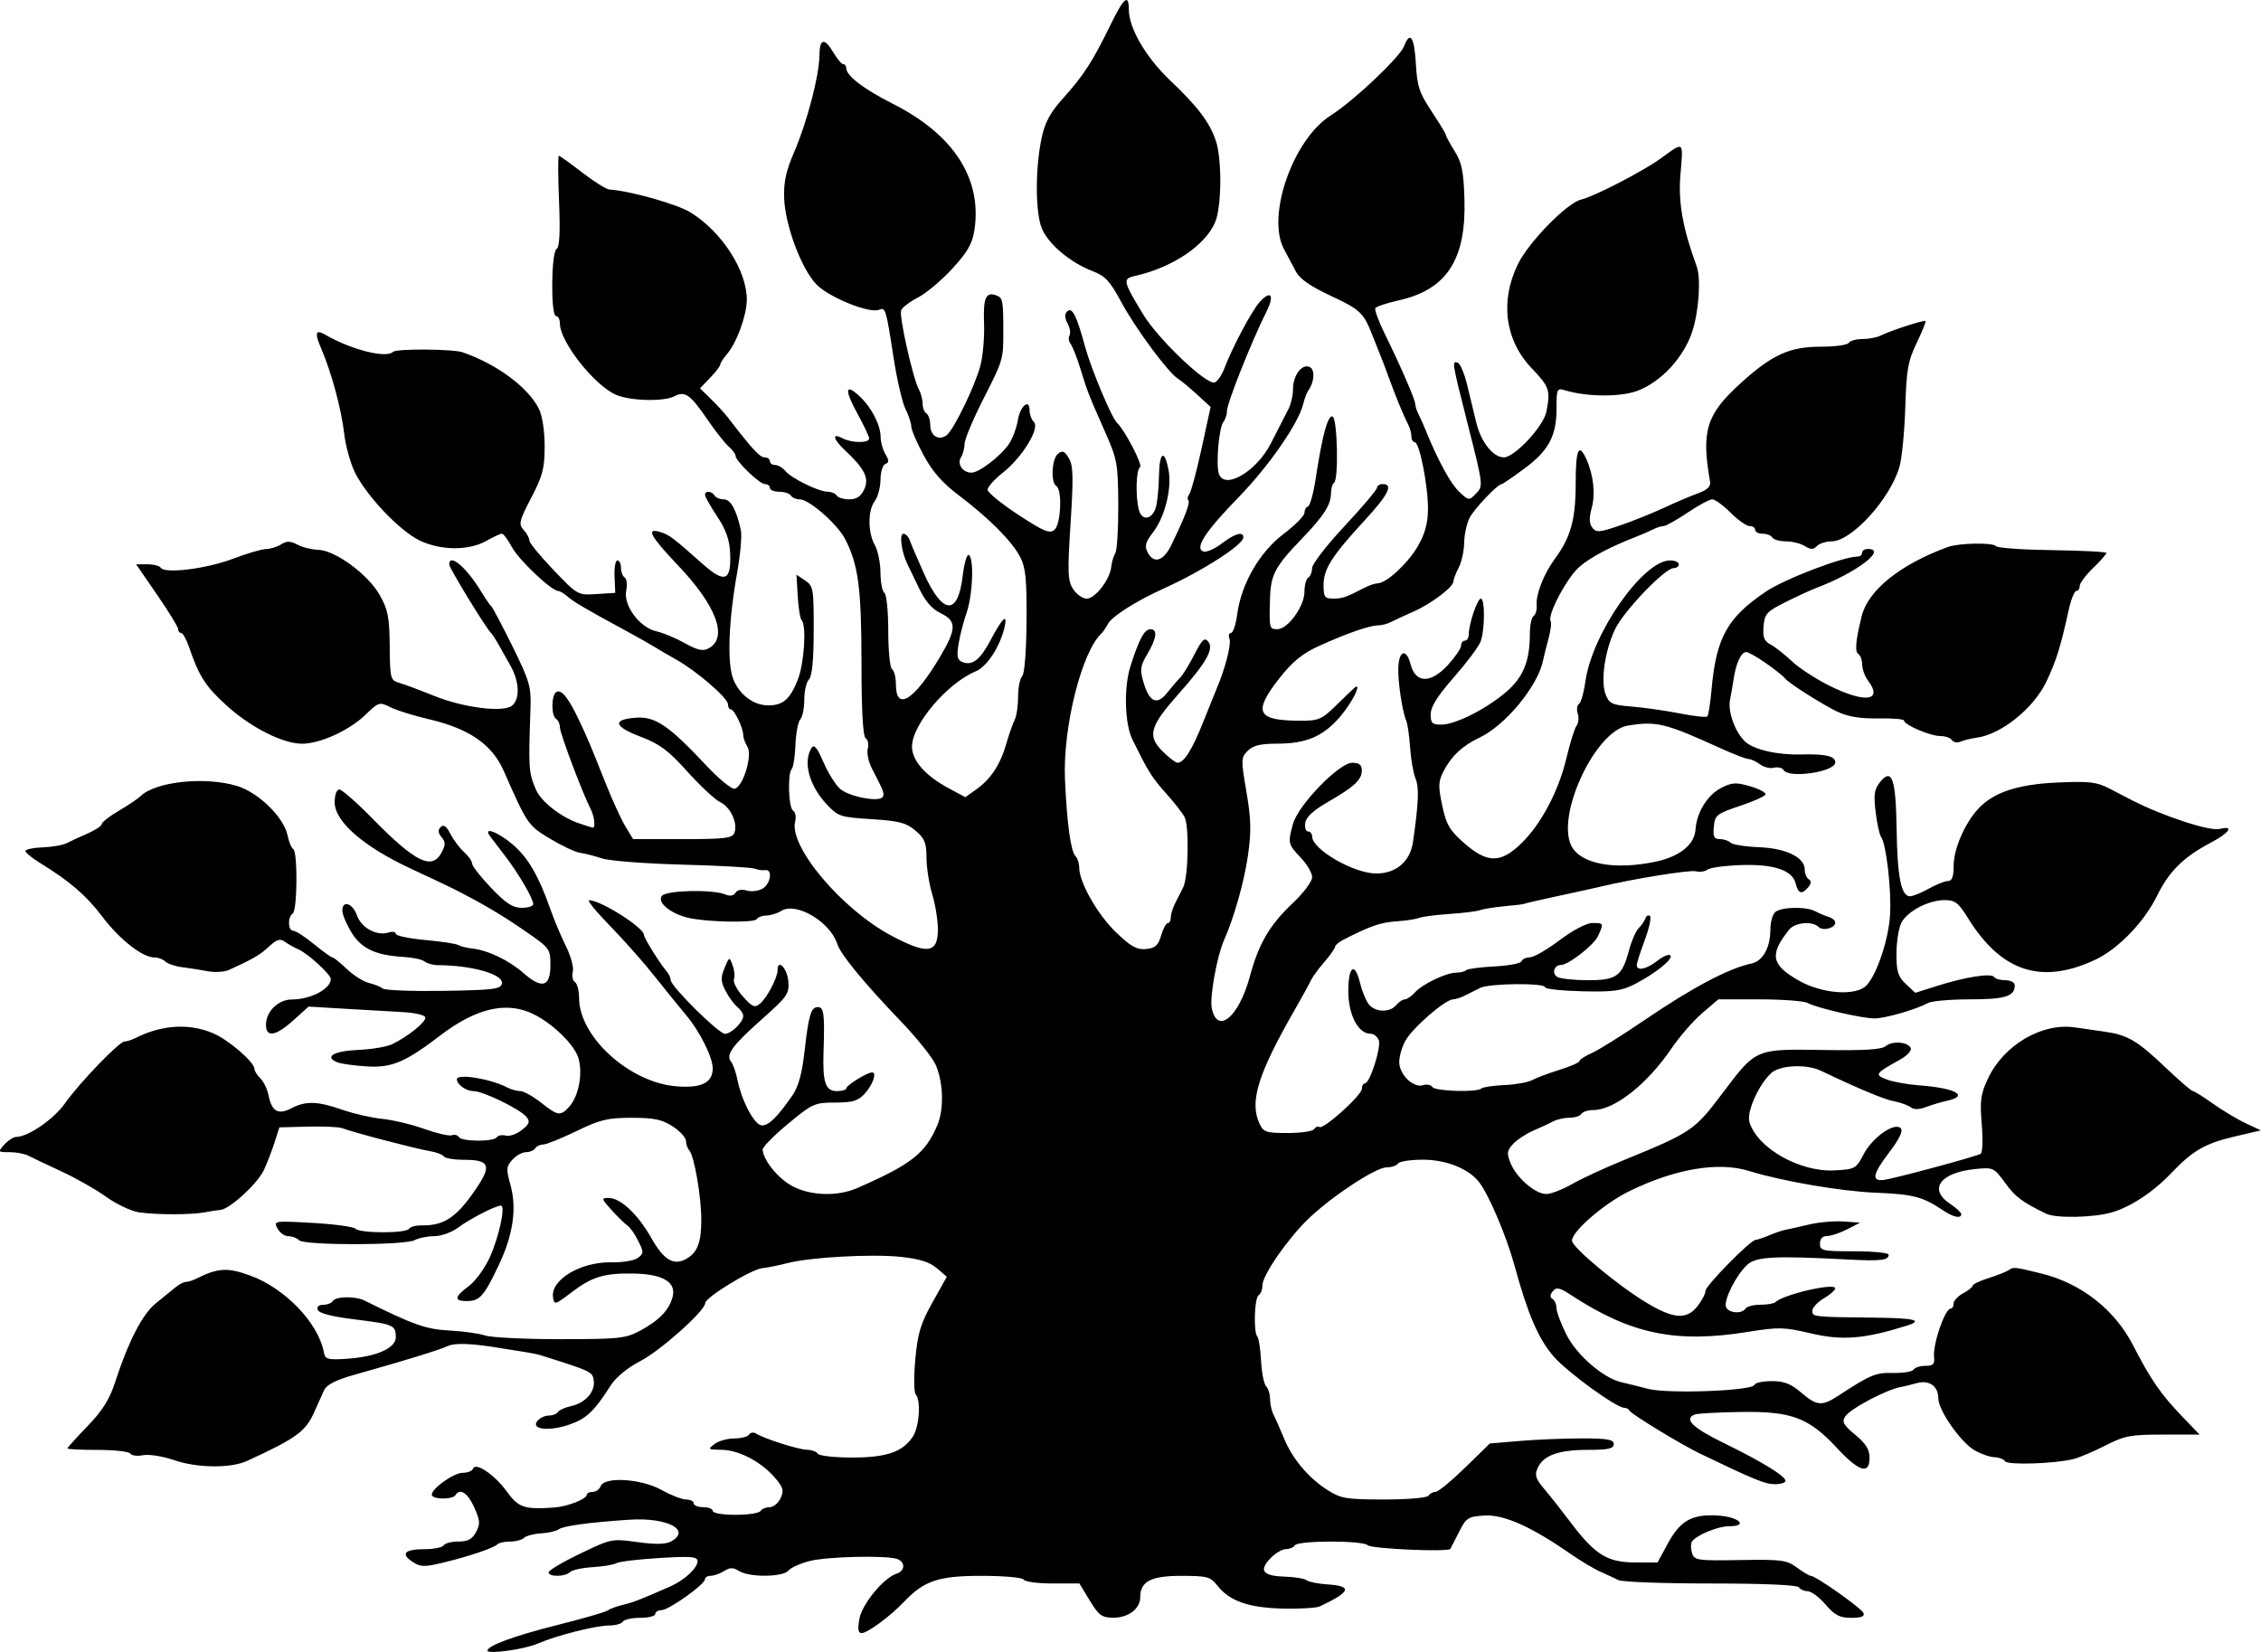<?xml version="1.0" encoding="UTF-8" standalone="no"?>
<!-- Created with Inkscape (http://www.inkscape.org/) -->

<svg
   width="156.672mm"
   height="114.498mm"
   viewBox="0 0 156.672 114.498"
   version="1.1"
   id="svg1"
   xml:space="preserve"
   xmlns="http://www.w3.org/2000/svg"
   xmlns:svg="http://www.w3.org/2000/svg"><defs
     id="defs1" /><g
     id="layer1"
     transform="translate(-31.448,-84.438)"><path
       style="fill:#000000"
       d="m 65.232,198.835 c 0,-0.342 1.876,-1.029 4.833,-1.771 1.78,-0.446 3.356,-0.902 3.501,-1.013 0.146,-0.111 0.622,-0.286 1.058,-0.39 0.719,-0.171 1.203,-0.36 3.307,-1.288 0.937,-0.413 1.852,-1.265 1.852,-1.725 0,-0.329 -0.417,-0.365 -2.654,-0.229 -1.46,0.089 -2.797,0.25 -2.972,0.358 -0.175,0.108 -0.909,0.232 -1.632,0.275 -0.723,0.043 -1.433,0.197 -1.579,0.343 -0.334,0.334 -1.482,0.348 -1.482,0.018 0,-0.136 0.982,-0.719 2.183,-1.296 2.15,-1.034 2.209,-1.046 3.966,-0.801 1.222,0.17 1.951,0.159 2.315,-0.036 1.464,-0.784 -0.228,-1.686 -2.841,-1.516 -2.787,0.182 -4.609,0.43 -4.931,0.671 -0.162,0.121 -0.71,0.246 -1.217,0.276 -0.507,0.031 -1.037,0.171 -1.177,0.311 -0.141,0.141 -0.569,0.256 -0.952,0.256 -0.383,0 -0.778,0.082 -0.878,0.181 -0.266,0.266 -1.935,0.835 -3.71,1.264 -1.377,0.333 -1.626,0.329 -2.181,-0.034 -0.857,-0.562 -0.558,-0.881 0.825,-0.881 0.638,0 1.233,-0.119 1.323,-0.265 0.09,-0.146 0.553,-0.265 1.029,-0.265 0.651,0 0.953,-0.163 1.217,-0.657 0.302,-0.565 0.284,-0.806 -0.128,-1.72 -0.453,-1.005 -0.987,-1.345 -1.305,-0.831 -0.178,0.288 -1.439,0.306 -1.613,0.024 -0.211,-0.341 1.452,-1.579 2.12,-1.579 0.341,0 0.661,-0.126 0.713,-0.28 0.163,-0.489 1.492,0.402 2.335,1.566 0.819,1.131 1.223,1.268 3.304,1.118 0.917,-0.066 2.249,-0.588 2.249,-0.881 0,-0.11 0.182,-0.2 0.405,-0.2 0.223,0 0.474,-0.179 0.557,-0.397 0.261,-0.681 2.815,-0.521 4.221,0.265 0.652,0.364 1.419,0.661 1.705,0.661 0.286,0 0.52,0.119 0.52,0.265 0,0.146 0.298,0.265 0.661,0.265 0.364,0 0.661,0.119 0.661,0.265 0,0.147 0.7,0.265 1.572,0.265 0.865,0 1.645,-0.119 1.735,-0.265 0.09,-0.146 0.376,-0.265 0.635,-0.265 0.259,0 0.6,-0.283 0.758,-0.63 0.244,-0.534 0.18,-0.752 -0.421,-1.442 -0.958,-1.099 -2.5,-1.896 -3.692,-1.906 -0.923,-0.008 -0.952,-0.033 -0.471,-0.397 0.282,-0.214 0.901,-0.388 1.373,-0.388 0.473,0 0.935,-0.121 1.026,-0.269 0.091,-0.148 0.307,-0.18 0.479,-0.072 0.573,0.361 2.95,1.117 3.538,1.126 0.319,0.005 0.653,0.128 0.743,0.273 0.09,0.146 1.15,0.265 2.356,0.265 2.413,0 3.532,-0.384 4.232,-1.452 0.451,-0.688 0.573,-2.509 0.197,-2.927 -0.125,-0.138 -0.137,-1.23 -0.027,-2.427 0.166,-1.807 0.367,-2.476 1.191,-3.949 l 0.992,-1.773 -0.689,-0.593 c -0.491,-0.423 -1.201,-0.648 -2.472,-0.784 -2.023,-0.217 -6.315,0.019 -7.897,0.433 -0.582,0.152 -1.356,0.308 -1.72,0.346 -0.773,0.08 -3.947,2.018 -3.96,2.419 -0.017,0.545 -3.088,3.289 -4.505,4.025 -0.868,0.451 -1.688,1.123 -2.036,1.668 -1.166,1.829 -1.692,2.326 -2.896,2.736 -1.416,0.482 -2.682,0.329 -2.189,-0.266 0.167,-0.202 0.521,-0.366 0.785,-0.366 0.265,0 0.549,-0.11 0.632,-0.244 0.083,-0.134 0.494,-0.32 0.914,-0.412 0.991,-0.218 1.677,-0.992 1.567,-1.769 -0.087,-0.615 -0.122,-0.632 -3.659,-1.75 -0.218,-0.069 -0.695,-0.168 -1.058,-0.22 -0.364,-0.052 -1.019,-0.156 -1.455,-0.231 -2.177,-0.373 -3.419,-0.434 -3.932,-0.194 -0.576,0.27 -3.019,1.022 -6.427,1.978 -1.345,0.378 -1.969,0.693 -2.156,1.091 -0.145,0.308 -0.449,0.983 -0.675,1.5 -0.593,1.354 -1.246,1.83 -4.67,3.4 -1.12,0.514 -3.446,0.491 -5.017,-0.05 -0.802,-0.276 -1.768,-0.433 -2.173,-0.352 -0.4,0.08 -0.799,0.03 -0.886,-0.11 -0.087,-0.141 -1.104,-0.256 -2.259,-0.256 -1.156,0 -2.101,-0.046 -2.101,-0.103 0,-0.057 0.625,-0.75 1.389,-1.54 1.021,-1.056 1.524,-1.853 1.899,-3.006 0.93,-2.861 1.892,-4.736 2.819,-5.495 0.497,-0.407 1.114,-0.911 1.37,-1.119 0.256,-0.208 0.585,-0.379 0.731,-0.379 0.146,0 0.472,-0.103 0.725,-0.229 1.502,-0.749 2.16,-0.786 3.738,-0.21 2.416,0.882 4.729,3.301 5.101,5.334 0.086,0.467 0.266,0.518 1.547,0.434 2.081,-0.136 3.435,-0.73 3.435,-1.506 0,-0.829 -0.154,-0.895 -2.895,-1.232 -1.52,-0.187 -2.421,-0.42 -2.509,-0.648 -0.085,-0.221 0.054,-0.356 0.369,-0.356 0.278,0 0.579,-0.119 0.669,-0.265 0.201,-0.325 1.56,-0.347 2.186,-0.037 3.415,1.694 4.268,1.996 5.883,2.081 0.946,0.05 2.065,0.205 2.487,0.346 0.422,0.141 2.762,0.256 5.201,0.256 4.052,0 4.527,-0.05 5.517,-0.578 1.339,-0.715 2.049,-1.456 2.278,-2.377 0.248,-1.001 -0.686,-1.555 -2.685,-1.594 -2.052,-0.04 -2.901,0.217 -4.33,1.307 -1.137,0.868 -1.195,0.883 -1.277,0.341 -0.185,-1.214 1.927,-2.476 4.063,-2.426 0.744,0.017 1.557,-0.118 1.808,-0.301 0.422,-0.309 0.424,-0.394 0.03,-1.185 -0.234,-0.469 -0.566,-0.944 -0.738,-1.057 -0.172,-0.112 -0.663,-0.59 -1.09,-1.062 -0.728,-0.803 -0.742,-0.857 -0.219,-0.857 0.819,0 2.029,1.134 2.948,2.762 0.86,1.524 1.536,1.941 2.398,1.48 0.794,-0.425 1.074,-1.136 1.074,-2.725 0,-1.611 -0.487,-4.43 -0.831,-4.811 -0.125,-0.138 -0.229,-0.436 -0.231,-0.661 -0.002,-0.226 -0.417,-0.678 -0.922,-1.005 -0.739,-0.478 -1.297,-0.595 -2.842,-0.595 -1.658,0 -2.186,0.128 -3.832,0.926 -1.05,0.509 -2.084,0.926 -2.299,0.926 -0.214,0 -0.463,0.119 -0.553,0.265 -0.09,0.146 -0.376,0.265 -0.636,0.265 -0.26,0 -0.686,0.236 -0.946,0.524 -0.423,0.467 -0.438,0.652 -0.137,1.726 0.462,1.649 0.192,3.491 -0.825,5.621 -1.013,2.123 -1.305,2.449 -2.199,2.449 -0.899,0 -0.859,-0.298 0.141,-1.037 0.452,-0.334 1.101,-1.22 1.443,-1.968 0.644,-1.41 1.123,-3.61 0.786,-3.61 -0.371,0 -2.132,0.901 -2.943,1.506 -0.459,0.342 -1.194,0.611 -1.671,0.611 -0.469,0 -1.082,0.123 -1.364,0.274 -0.689,0.369 -7.641,0.376 -8.009,0.008 -0.155,-0.155 -0.492,-0.282 -0.749,-0.282 -0.257,0 -0.596,-0.241 -0.754,-0.536 -0.282,-0.526 -0.238,-0.533 2.438,-0.383 1.499,0.084 2.838,0.266 2.976,0.404 0.325,0.324 3.506,0.328 3.706,0.004 0.084,-0.136 0.478,-0.242 0.876,-0.235 1.612,0.025 2.5,-0.604 3.93,-2.784 0.902,-1.375 0.697,-1.761 -0.934,-1.761 -0.724,0 -1.381,-0.106 -1.461,-0.235 -0.08,-0.129 -0.534,-0.299 -1.008,-0.377 -0.937,-0.154 -5.378,-1.318 -6.022,-1.579 -0.218,-0.088 -1.289,-0.138 -2.38,-0.11 l -1.983,0.051 -0.341,1.058 c -0.187,0.582 -0.518,1.438 -0.734,1.901 -0.438,0.94 -2.368,2.71 -3.011,2.763 -0.228,0.019 -0.713,0.093 -1.077,0.164 -0.91,0.18 -3.365,0.181 -4.562,0.003 -0.544,-0.081 -1.572,-0.566 -2.283,-1.077 -0.711,-0.511 -2.111,-1.306 -3.111,-1.767 -1,-0.461 -2.025,-0.948 -2.278,-1.082 -0.253,-0.134 -0.837,-0.244 -1.298,-0.244 -0.822,0 -0.829,-0.011 -0.359,-0.529 0.263,-0.291 0.635,-0.529 0.827,-0.529 0.813,0 2.581,-1.219 3.36,-2.315 1.044,-1.47 3.771,-4.299 4.143,-4.299 0.152,0 0.483,-0.104 0.736,-0.232 1.835,-0.927 3.742,-1.045 5.398,-0.334 1.103,0.473 2.866,2.004 2.866,2.487 0,0.128 0.184,0.418 0.41,0.643 0.225,0.225 0.478,0.75 0.561,1.166 0.225,1.123 0.667,1.377 1.573,0.905 1.01,-0.527 1.808,-0.504 3.551,0.101 0.795,0.276 2.041,0.56 2.769,0.631 0.728,0.071 2.034,0.384 2.903,0.695 0.869,0.311 1.728,0.508 1.91,0.439 0.181,-0.07 0.4,-0.013 0.486,0.126 0.199,0.322 2.426,0.333 2.623,0.013 0.082,-0.132 0.363,-0.183 0.626,-0.115 0.263,0.069 0.765,-0.107 1.116,-0.391 0.529,-0.428 0.581,-0.585 0.304,-0.918 -0.441,-0.532 -3.004,-1.776 -3.658,-1.776 -0.509,0 -1.151,-0.458 -1.151,-0.822 0,-0.415 2.378,-0.024 3.502,0.576 0.253,0.135 0.652,0.245 0.888,0.245 0.236,0 0.88,0.357 1.431,0.794 1.179,0.934 1.356,0.959 1.967,0.284 0.643,-0.711 0.942,-2.252 0.645,-3.327 -0.277,-1.003 -1.964,-2.602 -3.372,-3.196 -1.783,-0.752 -3.821,-0.234 -6.189,1.574 -2.455,1.874 -3.369,2.262 -5.09,2.161 -0.873,-0.051 -1.801,-0.178 -2.062,-0.283 -0.939,-0.375 -0.257,-0.786 1.422,-0.859 0.934,-0.04 1.996,-0.216 2.36,-0.391 1.121,-0.54 2.405,-1.582 2.307,-1.874 -0.051,-0.153 -0.74,-0.313 -1.531,-0.356 -0.791,-0.043 -2.59,-0.147 -3.997,-0.231 l -2.559,-0.153 -1.045,0.944 c -1.225,1.107 -1.906,1.222 -1.906,0.323 0,-0.929 0.852,-1.76 1.805,-1.76 1.29,0 2.677,-0.73 2.689,-1.415 0.006,-0.309 -1.582,-1.765 -2.238,-2.053 -0.295,-0.129 -0.722,-0.369 -0.95,-0.534 -0.327,-0.236 -0.557,-0.166 -1.102,0.339 -0.628,0.582 -1.067,0.839 -2.763,1.614 -0.316,0.144 -0.97,0.186 -1.455,0.094 -0.485,-0.093 -1.284,-0.218 -1.775,-0.278 -0.491,-0.06 -1.021,-0.237 -1.177,-0.394 -0.156,-0.156 -0.501,-0.284 -0.766,-0.284 -0.825,0 -2.405,-1.24 -3.614,-2.836 -1.119,-1.476 -2.236,-2.438 -4.331,-3.727 -0.546,-0.336 -0.992,-0.704 -0.992,-0.817 0,-0.114 0.539,-0.227 1.198,-0.252 0.659,-0.025 1.403,-0.153 1.654,-0.285 0.251,-0.132 0.902,-0.434 1.448,-0.671 0.546,-0.237 0.992,-0.534 0.992,-0.659 0,-0.125 0.527,-0.536 1.172,-0.914 0.645,-0.378 1.329,-0.839 1.521,-1.025 1.039,-1.006 4.445,-1.368 6.66,-0.707 1.495,0.446 3.268,2.176 3.52,3.434 0.088,0.439 0.263,0.862 0.39,0.94 0.321,0.199 0.29,4.276 -0.034,4.477 -0.365,0.226 -0.334,1.191 0.039,1.191 0.167,0 0.812,0.417 1.434,0.926 0.622,0.509 1.2,0.926 1.286,0.926 0.086,0 0.533,0.36 0.994,0.8 0.461,0.44 1.144,0.873 1.519,0.963 0.375,0.089 0.812,0.264 0.971,0.389 0.159,0.124 2.063,0.197 4.23,0.162 3.462,-0.057 3.951,-0.119 4.026,-0.513 0.121,-0.63 -2.066,-1.258 -4.418,-1.268 -0.349,-0.002 -0.77,-0.116 -0.936,-0.254 -0.166,-0.138 -0.833,-0.282 -1.483,-0.32 -1.932,-0.113 -2.915,-0.58 -3.599,-1.711 -0.342,-0.564 -0.622,-1.234 -0.623,-1.489 -0.002,-0.76 0.719,-0.524 1.018,0.332 0.301,0.863 1.371,1.438 2.191,1.178 0.272,-0.086 0.494,-0.046 0.494,0.089 0,0.135 0.916,0.329 2.035,0.43 1.119,0.101 2.156,0.259 2.303,0.35 0.148,0.091 0.578,0.2 0.957,0.241 1.091,0.119 2.544,0.815 3.551,1.699 1.287,1.13 1.869,0.964 1.869,-0.536 0,-1.15 -0.03,-1.19 -1.852,-2.442 -1.583,-1.088 -2.861,-1.839 -4.876,-2.865 -0.229,-0.117 -1.576,-0.754 -2.994,-1.416 -3.248,-1.517 -5.227,-3.248 -5.227,-4.572 0,-0.522 0.133,-0.89 0.322,-0.89 0.177,0 1.214,0.91 2.305,2.023 2.967,3.025 4.114,3.59 4.776,2.352 0.288,-0.538 0.288,-0.726 0.003,-1.07 -0.246,-0.297 -0.264,-0.499 -0.062,-0.701 0.202,-0.202 0.397,-0.065 0.676,0.475 0.216,0.417 0.643,0.985 0.949,1.262 0.306,0.277 0.556,0.638 0.556,0.801 0,0.164 0.593,0.919 1.317,1.679 1.02,1.07 1.497,1.381 2.117,1.381 0.44,0 0.8,-0.115 0.8,-0.257 0,-0.38 -1.008,-2.109 -1.933,-3.315 -0.446,-0.582 -0.923,-1.207 -1.059,-1.389 -0.522,-0.696 0.538,-0.311 1.566,0.569 1.073,0.919 1.803,2.175 2.627,4.525 0.255,0.728 0.738,1.871 1.072,2.542 0.334,0.67 0.545,1.461 0.468,1.756 -0.077,0.296 -0.011,0.617 0.147,0.715 0.158,0.098 0.288,0.592 0.288,1.099 0,2.693 3.493,5.865 6.745,6.126 1.739,0.14 2.515,-0.245 2.515,-1.247 0,-0.759 -0.891,-2.554 -1.809,-3.644 -0.462,-0.548 -1.451,-1.77 -2.199,-2.716 -0.748,-0.946 -2.143,-2.523 -3.101,-3.506 -0.958,-0.982 -1.615,-1.786 -1.462,-1.786 0.808,0 3.808,1.899 3.808,2.411 0,0.211 1.072,1.93 1.584,2.539 0.148,0.176 0.268,0.441 0.268,0.589 0,0.428 3.327,3.722 3.76,3.722 0.437,0 1.267,-0.816 1.267,-1.245 0,-0.153 -0.186,-0.432 -0.414,-0.621 -0.228,-0.189 -0.594,-0.692 -0.815,-1.118 -0.333,-0.644 -0.344,-0.909 -0.068,-1.577 0.33,-0.796 0.334,-0.798 0.56,-0.189 0.125,0.338 0.166,0.772 0.092,0.966 -0.074,0.193 0.206,0.733 0.622,1.199 0.649,0.727 0.817,0.798 1.178,0.498 0.498,-0.413 1.226,-1.803 1.226,-2.341 0,-0.808 0.666,-0.109 0.742,0.778 0.074,0.868 -0.063,1.066 -1.808,2.617 -2.086,1.854 -2.546,2.486 -2.158,2.968 0.139,0.173 0.336,0.731 0.438,1.24 0.303,1.511 1.197,3.175 1.705,3.175 0.476,0 1.055,-0.57 2.09,-2.056 0.424,-0.609 0.675,-1.501 0.847,-3.007 0.299,-2.624 0.453,-3.138 0.94,-3.138 0.412,0 0.472,0.479 0.386,3.092 -0.07,2.149 0.128,2.729 0.937,2.729 0.354,0 0.644,-0.089 0.645,-0.198 0.002,-0.212 1.467,-1.111 1.79,-1.098 0.343,0.014 0.031,0.882 -0.537,1.495 -0.446,0.481 -0.837,0.595 -2.036,0.595 -1.412,0 -1.57,0.071 -3.261,1.475 -0.978,0.811 -1.769,1.615 -1.758,1.786 0.045,0.718 1.018,1.939 1.985,2.489 1.252,0.712 3.177,0.787 4.57,0.176 3.747,-1.641 4.713,-2.398 5.543,-4.339 0.474,-1.107 0.433,-2.916 -0.094,-4.176 -0.21,-0.503 -1.312,-1.883 -2.448,-3.066 -2.508,-2.611 -4.156,-4.615 -4.379,-5.325 -0.484,-1.541 -2.853,-2.948 -3.881,-2.306 -0.283,0.177 -0.748,0.322 -1.032,0.322 -0.284,0 -0.587,0.113 -0.672,0.251 -0.171,0.277 -3.517,0.208 -4.78,-0.099 -1.228,-0.298 -2.149,-1.08 -1.787,-1.516 0.325,-0.392 3.54,-0.458 4.402,-0.091 0.309,0.132 0.565,0.086 0.695,-0.123 0.122,-0.198 0.427,-0.261 0.757,-0.156 0.304,0.096 0.795,0.045 1.091,-0.113 0.581,-0.311 0.754,-1.386 0.208,-1.298 -0.182,0.029 -0.509,-0.017 -0.728,-0.103 -0.218,-0.086 -2.48,-0.212 -5.027,-0.279 -2.547,-0.067 -5.047,-0.261 -5.556,-0.43 -0.509,-0.17 -1.19,-0.344 -1.513,-0.387 -0.323,-0.043 -1.259,-0.483 -2.081,-0.976 -1.531,-0.919 -1.579,-0.99 -3.212,-4.698 -0.814,-1.85 -2.402,-2.941 -5.233,-3.598 -1.01,-0.234 -2.189,-0.602 -2.621,-0.818 -0.761,-0.38 -0.815,-0.363 -1.728,0.523 -1.113,1.081 -3.139,2.005 -4.396,2.005 -1.335,0 -3.581,-1.141 -5.252,-2.669 -1.448,-1.324 -1.881,-1.999 -2.57,-4.012 -0.187,-0.546 -0.435,-0.992 -0.551,-0.992 -0.116,0 -0.211,-0.12 -0.211,-0.267 0,-0.147 -0.655,-1.218 -1.457,-2.381 l -1.457,-2.115 h 0.779 c 0.429,0 0.846,0.107 0.927,0.239 0.268,0.434 3.162,0.078 4.989,-0.615 0.989,-0.375 2.032,-0.682 2.319,-0.682 0.286,0 0.75,-0.143 1.03,-0.318 0.399,-0.249 0.645,-0.246 1.134,0.016 0.343,0.184 0.991,0.345 1.438,0.357 1.178,0.034 3.446,1.695 4.257,3.119 0.581,1.02 0.681,1.529 0.701,3.553 0.022,2.283 0.045,2.369 0.684,2.556 0.364,0.106 1.435,0.507 2.381,0.89 2.047,0.83 4.818,1.177 5.418,0.679 0.551,-0.457 0.506,-1.658 -0.101,-2.739 -0.277,-0.494 -0.664,-1.182 -0.86,-1.529 -0.196,-0.347 -0.42,-0.691 -0.498,-0.764 -0.352,-0.327 -2.9,-4.498 -2.9,-4.748 0,-0.807 1.18,0.185 2.186,1.837 0.31,0.509 0.637,0.986 0.727,1.058 0.09,0.073 0.751,1.323 1.469,2.778 1.172,2.375 1.301,2.808 1.251,4.233 -0.149,4.287 -0.136,4.491 0.378,5.703 0.346,0.816 1.727,1.9 2.958,2.322 0.495,0.17 0.941,0.309 0.992,0.309 0.183,0 0.088,-0.809 -0.147,-1.26 -0.55,-1.056 -2.142,-5.276 -2.142,-5.679 0,-0.241 -0.119,-0.511 -0.265,-0.601 -0.353,-0.218 -0.339,-1.642 0.018,-1.863 0.345,-0.213 0.853,0.424 1.589,1.995 0.632,1.349 0.68,1.462 1.838,4.366 0.464,1.164 1.08,2.504 1.367,2.977 l 0.523,0.86 h 3.426 c 2.912,0 3.451,-0.064 3.59,-0.428 0.256,-0.667 -0.258,-1.788 -0.981,-2.135 -0.36,-0.173 -1.384,-1.126 -2.274,-2.117 -1.323,-1.473 -1.918,-1.916 -3.254,-2.424 -1.86,-0.707 -1.97,-1.191 -0.298,-1.313 1.326,-0.097 2.274,0.55 4.881,3.333 0.859,0.917 1.735,1.633 1.946,1.59 0.582,-0.118 1.253,-2.321 0.886,-2.908 -0.161,-0.258 -0.293,-0.626 -0.293,-0.818 0,-0.49 -0.621,-1.772 -0.86,-1.774 -0.109,-0.001 -0.198,-0.162 -0.198,-0.358 0,-0.422 -2.159,-2.29 -3.549,-3.071 -0.541,-0.304 -1.243,-0.714 -1.561,-0.912 -0.318,-0.198 -1.233,-0.714 -2.034,-1.147 -2.65,-1.434 -3.567,-1.973 -3.99,-2.347 -0.23,-0.204 -0.511,-0.37 -0.625,-0.37 -0.459,0 -2.723,-2.14 -3.199,-3.024 -0.28,-0.52 -0.597,-0.945 -0.705,-0.945 -0.108,0 -0.602,0.228 -1.097,0.506 -1.216,0.683 -3.172,0.663 -4.625,-0.049 -1.383,-0.677 -3.669,-3.088 -4.461,-4.703 -0.317,-0.648 -0.654,-1.864 -0.747,-2.702 -0.184,-1.65 -0.876,-4.22 -1.575,-5.847 -0.494,-1.148 -0.42,-1.395 0.294,-0.982 1.785,1.033 4.203,1.64 4.672,1.171 0.226,-0.226 4.139,-0.201 4.813,0.031 2.356,0.809 4.547,2.429 5.284,3.908 0.243,0.487 0.404,1.525 0.404,2.602 0,1.534 -0.134,2.049 -0.929,3.574 -0.836,1.604 -0.889,1.825 -0.529,2.223 0.22,0.243 0.399,0.575 0.399,0.737 0,0.163 0.753,1.084 1.674,2.046 1.665,1.74 1.681,1.75 2.977,1.667 l 1.302,-0.083 -0.05,-1.124 c -0.028,-0.618 0.062,-1.124 0.198,-1.124 0.137,0 0.249,0.231 0.249,0.514 0,0.282 0.115,0.585 0.256,0.672 0.141,0.087 0.187,0.502 0.103,0.921 -0.203,1.016 0.939,2.55 2.087,2.803 0.452,0.099 1.337,0.468 1.967,0.82 0.888,0.496 1.259,0.578 1.655,0.366 1.369,-0.733 0.561,-2.934 -2.11,-5.745 -1.934,-2.036 -2.251,-2.626 -1.246,-2.321 0.629,0.191 0.896,0.391 2.926,2.2 1.551,1.382 2.013,1.206 1.925,-0.732 -0.042,-0.927 -0.288,-1.624 -0.9,-2.548 -0.463,-0.7 -0.843,-1.371 -0.843,-1.491 0,-0.306 0.464,-0.274 0.661,0.045 0.09,0.146 0.38,0.265 0.645,0.265 0.474,0 0.874,0.725 1.179,2.135 0.081,0.374 -0.033,1.683 -0.252,2.91 -0.61,3.412 -0.713,6.37 -0.26,7.455 0.453,1.084 1.426,1.791 2.449,1.779 0.994,-0.011 1.477,-0.44 2.009,-1.783 0.445,-1.123 0.615,-3.774 0.264,-4.125 -0.101,-0.101 -0.222,-0.851 -0.27,-1.667 l -0.087,-1.484 0.601,0.402 c 0.568,0.38 0.6,0.571 0.594,3.469 -0.005,2.058 -0.113,3.174 -0.331,3.391 -0.178,0.178 -0.324,0.812 -0.324,1.409 0,0.597 -0.124,1.208 -0.275,1.36 -0.151,0.151 -0.302,0.941 -0.335,1.755 -0.033,0.814 -0.147,1.567 -0.254,1.674 -0.305,0.305 -0.228,2.7 0.093,2.899 0.158,0.098 0.222,0.429 0.142,0.736 -0.453,1.732 3.237,6.109 6.693,7.938 2.483,1.315 3.196,1.214 3.196,-0.449 0,-0.629 -0.177,-1.728 -0.394,-2.442 -0.217,-0.714 -0.395,-1.854 -0.397,-2.532 -0.002,-1.034 -0.127,-1.337 -0.771,-1.879 -0.642,-0.541 -1.139,-0.669 -3.041,-0.788 -2.156,-0.135 -2.316,-0.187 -3.098,-1.024 -1.224,-1.311 -1.664,-2.947 -1.052,-3.914 0.174,-0.276 0.385,-0.025 0.811,0.966 0.317,0.736 0.834,1.573 1.15,1.859 0.607,0.551 2.725,0.962 2.964,0.575 0.14,-0.226 0.076,-0.392 -0.752,-1.989 -0.232,-0.447 -0.358,-1.059 -0.279,-1.359 0.079,-0.3 0.013,-0.626 -0.145,-0.724 -0.191,-0.118 -0.289,-1.888 -0.291,-5.255 -0.003,-5.157 -0.219,-6.778 -1.139,-8.557 -0.528,-1.021 -2.487,-2.739 -3.123,-2.739 -0.256,0 -0.54,-0.119 -0.629,-0.265 -0.09,-0.146 -0.454,-0.265 -0.809,-0.265 -0.355,0 -0.646,-0.119 -0.646,-0.265 0,-0.146 -0.155,-0.265 -0.345,-0.265 -0.374,0 -2.036,-1.605 -2.036,-1.966 0,-0.122 -0.218,-0.414 -0.485,-0.649 -0.267,-0.235 -0.932,-1.083 -1.479,-1.883 -1.161,-1.7 -1.547,-1.974 -2.249,-1.599 -0.734,0.393 -3.061,0.341 -4.064,-0.09 -1.501,-0.645 -3.894,-3.682 -3.894,-4.941 0,-0.283 -0.119,-0.514 -0.265,-0.514 -0.378,0 -0.345,-4.417 0.035,-4.652 0.208,-0.128 0.26,-1.146 0.17,-3.323 -0.071,-1.726 -0.077,-3.138 -0.012,-3.138 0.064,0 0.791,0.521 1.616,1.158 0.824,0.637 1.678,1.169 1.896,1.183 1.418,0.087 4.693,1.012 5.616,1.585 2.191,1.361 3.924,4.069 3.894,6.083 -0.017,1.096 -0.704,2.96 -1.384,3.754 -0.249,0.291 -0.454,0.611 -0.454,0.711 0,0.1 -0.315,0.51 -0.701,0.912 l -0.701,0.731 0.767,0.752 c 0.422,0.413 0.946,0.984 1.164,1.268 1.68,2.188 2.209,2.764 2.536,2.764 0.206,0 0.375,0.119 0.375,0.265 0,0.146 0.164,0.265 0.364,0.265 0.2,0 0.519,0.186 0.707,0.413 0.427,0.515 2.31,1.439 2.931,1.439 0.255,0 0.537,0.119 0.627,0.265 0.09,0.146 0.484,0.264 0.876,0.263 0.509,-10e-4 0.804,-0.2 1.035,-0.698 0.356,-0.768 0.026,-1.43 -1.355,-2.72 -0.808,-0.754 -0.906,-1.214 -0.176,-0.823 0.639,0.342 1.869,0.359 1.869,0.026 0,-0.137 -0.368,-0.919 -0.818,-1.739 -0.911,-1.661 -0.846,-2.129 0.165,-1.18 0.824,0.774 1.447,1.987 1.447,2.815 0,0.343 0.149,0.876 0.331,1.185 0.265,0.448 0.265,0.584 0,0.68 -0.182,0.066 -0.335,0.556 -0.339,1.09 -0.005,0.534 -0.183,1.201 -0.397,1.484 -0.49,0.648 -0.486,2.194 0.008,3.058 0.208,0.364 0.382,1.22 0.388,1.903 0.005,0.683 0.128,1.315 0.274,1.405 0.146,0.09 0.265,1.276 0.265,2.646 0,1.369 0.119,2.556 0.265,2.646 0.146,0.09 0.265,0.56 0.265,1.046 0,1.888 1.24,1.132 3.018,-1.839 1.195,-1.997 1.21,-2.557 0.083,-3.094 -0.592,-0.282 -1.064,-0.823 -1.484,-1.703 -0.339,-0.709 -0.707,-1.471 -0.818,-1.694 -0.41,-0.824 -0.582,-2.108 -0.282,-2.108 0.162,0 0.364,0.208 0.45,0.463 0.086,0.255 0.52,1.274 0.964,2.264 1.307,2.915 2.375,2.983 2.701,0.171 0.101,-0.866 0.29,-1.509 0.421,-1.428 0.373,0.23 0.273,2.774 -0.157,4.009 -0.214,0.613 -0.465,1.593 -0.558,2.178 -0.139,0.87 -0.085,1.096 0.296,1.243 0.664,0.255 1.211,-0.177 1.919,-1.515 0.829,-1.568 1.211,-1.922 0.973,-0.904 -0.313,1.344 -1.219,2.732 -1.991,3.052 -1.964,0.813 -4.382,3.651 -4.419,5.185 -0.024,0.984 0.914,2.052 2.581,2.942 l 1.116,0.595 0.758,-0.54 c 1.009,-0.718 1.666,-1.719 2.079,-3.165 0.187,-0.655 0.447,-1.397 0.578,-1.65 0.131,-0.253 0.239,-0.973 0.239,-1.601 0,-0.628 0.126,-1.267 0.28,-1.421 0.166,-0.166 0.29,-1.719 0.305,-3.824 0.021,-2.882 -0.06,-3.709 -0.434,-4.432 -0.568,-1.098 -2.166,-2.707 -4.253,-4.28 -1.135,-0.855 -1.831,-1.648 -2.44,-2.777 -0.469,-0.869 -0.856,-1.77 -0.86,-2.002 -0.004,-0.232 -0.186,-0.781 -0.405,-1.22 -0.219,-0.439 -0.588,-2.034 -0.822,-3.546 -0.527,-3.417 -0.552,-3.498 -1.019,-3.319 -0.684,0.263 -3.46,-0.866 -4.325,-1.759 -1.047,-1.08 -2.177,-4.11 -2.24,-6.005 -0.036,-1.09 0.139,-1.887 0.698,-3.175 0.884,-2.038 1.735,-5.29 1.748,-6.681 0.011,-1.198 0.346,-1.266 0.977,-0.198 0.258,0.437 0.562,0.794 0.676,0.794 0.114,0 0.208,0.124 0.208,0.277 0,0.527 1.206,1.448 3.244,2.478 4.202,2.125 6.17,5.175 5.636,8.738 -0.141,0.94 -0.47,1.516 -1.528,2.673 -0.741,0.811 -1.812,1.711 -2.379,2.001 -0.567,0.289 -1.094,0.691 -1.172,0.893 -0.154,0.402 0.824,4.753 1.234,5.492 0.14,0.253 0.255,0.692 0.255,0.977 0,0.284 0.119,0.591 0.265,0.681 0.146,0.09 0.265,0.458 0.265,0.818 0,0.743 0.626,1.106 1.154,0.668 0.503,-0.418 1.938,-3.385 2.317,-4.793 0.176,-0.655 0.291,-1.981 0.255,-2.947 -0.067,-1.782 0.127,-2.209 0.876,-1.922 0.421,0.162 0.458,0.361 0.459,2.488 6.7e-4,1.944 -0.014,1.996 -1.373,4.664 -0.718,1.411 -1.308,2.814 -1.31,3.118 -0.002,0.304 -0.114,0.727 -0.249,0.941 -0.291,0.46 0.12,1.067 0.724,1.067 0.536,0 2.074,-1.187 2.623,-2.025 0.24,-0.367 0.506,-1.093 0.591,-1.614 0.162,-0.996 0.814,-1.532 0.814,-0.669 0,0.274 0.135,0.633 0.3,0.798 0.429,0.429 -0.806,2.444 -2.149,3.507 -0.584,0.463 -1.062,0.995 -1.062,1.182 0,0.188 0.952,0.966 2.116,1.73 1.755,1.152 2.184,1.333 2.514,1.059 0.454,-0.377 0.559,-2.78 0.133,-3.043 -0.4,-0.247 -0.317,-1.876 0.115,-2.234 0.305,-0.253 0.452,-0.194 0.751,0.298 0.306,0.505 0.327,1.304 0.122,4.519 -0.22,3.44 -0.198,3.984 0.181,4.564 0.237,0.362 0.659,0.658 0.936,0.658 0.588,0 1.606,-1.314 1.7,-2.194 0.036,-0.334 0.163,-0.766 0.284,-0.962 0.121,-0.195 0.213,-1.706 0.205,-3.357 -0.013,-2.786 -0.075,-3.14 -0.863,-4.925 -1.232,-2.794 -1.253,-2.846 -1.742,-4.437 -0.246,-0.8 -0.559,-1.599 -0.694,-1.774 -0.136,-0.176 -0.172,-0.441 -0.08,-0.59 0.092,-0.149 0.032,-0.524 -0.134,-0.834 -0.201,-0.375 -0.213,-0.651 -0.037,-0.828 0.348,-0.348 0.66,0.261 1.25,2.438 0.421,1.553 1.853,4.961 2.224,5.292 0.507,0.452 1.793,2.925 1.587,3.052 -0.28,0.173 -0.33,2.046 -0.08,2.98 0.211,0.788 0.939,0.657 1.181,-0.213 0.101,-0.363 0.196,-1.352 0.21,-2.197 0.028,-1.643 0.386,-1.829 0.665,-0.344 0.234,1.246 -0.256,3.217 -1.061,4.273 -0.562,0.737 -0.623,0.974 -0.372,1.444 0.419,0.783 1.084,0.565 1.616,-0.529 0.951,-1.957 1.334,-2.958 1.187,-3.105 -0.084,-0.084 -0.053,-0.283 0.069,-0.442 0.122,-0.159 0.503,-1.582 0.848,-3.162 l 0.626,-2.873 -0.936,-0.857 c -0.515,-0.472 -1.11,-0.964 -1.324,-1.095 -0.671,-0.411 -2.973,-3.524 -3.939,-5.327 -0.772,-1.44 -1.103,-1.796 -1.984,-2.134 -1.536,-0.59 -3.052,-1.863 -3.508,-2.946 -0.465,-1.104 -0.47,-4.203 -0.011,-6.325 0.231,-1.065 0.604,-1.744 1.515,-2.754 1.383,-1.533 2.012,-2.51 3.241,-5.027 0.94,-1.926 1.274,-2.203 1.279,-1.058 0.005,1.278 1.196,3.315 2.86,4.891 1.902,1.801 2.739,2.908 3.17,4.19 0.428,1.275 0.402,4.558 -0.045,5.628 -0.674,1.614 -2.961,3.152 -5.549,3.732 -0.883,0.198 -0.854,0.339 0.55,2.66 1.049,1.734 4.416,4.936 4.968,4.724 0.19,-0.073 0.488,-0.511 0.664,-0.973 0.561,-1.477 1.902,-3.996 2.45,-4.603 0.773,-0.855 1.043,-0.475 0.471,0.663 -1.031,2.051 -2.752,6.384 -2.743,6.903 0.004,0.236 -0.108,0.576 -0.249,0.756 -0.303,0.384 -0.522,2.908 -0.311,3.576 0.368,1.164 2.619,-0.144 3.604,-2.096 0.387,-0.767 0.69,-1.358 1.228,-2.399 0.168,-0.325 0.306,-0.928 0.306,-1.339 0,-0.959 0.59,-1.776 1.132,-1.569 0.408,0.157 0.368,1.029 -0.075,1.647 -0.104,0.146 -0.261,0.562 -0.348,0.926 -0.316,1.324 -2.373,4.3 -4.439,6.424 -2.349,2.415 -3.101,3.563 -2.487,3.799 0.204,0.078 0.774,-0.166 1.268,-0.543 0.925,-0.706 1.509,-0.873 1.509,-0.434 0,0.516 -2.822,2.326 -5.556,3.563 -1.847,0.836 -3.529,1.9 -3.812,2.411 -0.159,0.287 -0.355,0.582 -0.435,0.654 -1.394,1.261 -2.721,6.548 -2.556,10.186 0.137,3.031 0.401,4.948 0.727,5.274 0.141,0.141 0.257,0.5 0.258,0.798 0.005,1.031 1.266,3.25 2.548,4.483 1.034,0.994 1.442,1.223 2.08,1.162 0.64,-0.061 0.843,-0.242 1.047,-0.935 0.139,-0.473 0.348,-0.86 0.463,-0.86 0.115,0 0.21,-0.18 0.21,-0.4 0,-0.22 0.138,-0.667 0.306,-0.992 0.168,-0.325 0.417,-0.816 0.553,-1.09 0.36,-0.725 0.425,-4.258 0.089,-4.879 -0.158,-0.292 -0.704,-0.993 -1.213,-1.558 -0.881,-0.978 -1.255,-1.527 -1.852,-2.722 -0.146,-0.291 -0.386,-0.769 -0.534,-1.062 -0.542,-1.074 -0.619,-3.597 -0.154,-5.073 0.598,-1.897 0.973,-2.596 1.393,-2.596 0.511,0 0.433,0.627 -0.214,1.722 -0.503,0.853 -0.531,1.075 -0.25,2.013 0.401,1.338 0.931,1.552 1.634,0.658 0.3,-0.381 0.701,-0.849 0.892,-1.04 0.191,-0.191 0.635,-0.914 0.988,-1.608 0.518,-1.02 0.699,-1.191 0.945,-0.895 0.423,0.51 -0.099,1.439 -2.038,3.626 -2.006,2.262 -2.19,2.915 -1.123,3.981 0.44,0.44 0.91,0.8 1.044,0.8 0.443,0 1.012,-0.9 1.758,-2.778 0.405,-1.019 0.837,-2.09 0.961,-2.381 0.586,-1.374 1.02,-3.068 0.88,-3.432 -0.085,-0.222 -0.039,-0.404 0.104,-0.404 0.142,0 0.336,-0.581 0.43,-1.29 0.281,-2.116 1.549,-4.316 3.212,-5.572 0.796,-0.601 1.448,-1.258 1.448,-1.459 0,-0.201 0.113,-0.406 0.25,-0.454 0.138,-0.049 0.377,-0.922 0.532,-1.94 0.453,-2.982 0.838,-4.399 1.165,-4.289 0.339,0.114 0.434,4.388 0.103,4.594 -0.109,0.068 -0.203,0.384 -0.208,0.703 -0.013,0.834 -0.493,1.587 -2.01,3.161 -1.872,1.941 -2.171,2.504 -2.218,4.165 -0.059,2.08 -0.05,2.117 0.52,2.117 0.719,0 1.866,-1.592 1.866,-2.589 0,-0.451 0.119,-0.893 0.265,-0.983 0.146,-0.09 0.265,-0.388 0.265,-0.663 0,-0.275 1.012,-1.584 2.249,-2.909 1.237,-1.325 2.249,-2.522 2.249,-2.66 0,-0.138 0.179,-0.251 0.397,-0.251 0.756,0 0.389,0.735 -1.257,2.519 -2.263,2.453 -2.844,3.368 -2.844,4.478 0,0.828 0.08,0.94 0.665,0.94 0.64,0 0.881,-0.083 2.176,-0.752 0.325,-0.168 0.731,-0.306 0.901,-0.306 0.599,0 2.075,-1.354 2.772,-2.543 0.506,-0.863 0.709,-1.587 0.721,-2.571 0.019,-1.594 -0.587,-4.676 -0.92,-4.676 -0.126,0 -0.228,-0.18 -0.228,-0.4 0,-0.22 -0.109,-0.607 -0.242,-0.86 -0.301,-0.57 -0.895,-2.014 -1.332,-3.238 -0.182,-0.509 -0.454,-1.224 -0.604,-1.587 -0.15,-0.364 -0.376,-0.929 -0.502,-1.257 -0.62,-1.611 -0.855,-1.838 -2.863,-2.774 -1.456,-0.679 -2.191,-1.188 -2.462,-1.709 -0.213,-0.408 -0.582,-1.099 -0.819,-1.536 -1.245,-2.291 0.614,-7.621 3.237,-9.28 1.583,-1.002 4.789,-4.031 5.082,-4.802 0.411,-1.082 0.709,-0.636 0.814,1.217 0.088,1.566 0.24,2.025 1.088,3.303 0.542,0.816 0.985,1.548 0.985,1.626 0,0.078 0.276,0.586 0.613,1.129 0.503,0.81 0.625,1.415 0.681,3.372 0.119,4.153 -1.236,6.231 -4.548,6.972 -0.825,0.185 -1.556,0.427 -1.625,0.539 -0.069,0.112 0.22,0.907 0.644,1.768 1.113,2.263 2.119,4.581 2.119,4.883 0,0.144 0.105,0.468 0.234,0.72 0.129,0.253 0.354,0.757 0.501,1.121 0.834,2.061 1.715,3.677 2.308,4.234 0.667,0.627 0.679,0.628 1.177,0.118 0.495,-0.507 0.487,-0.582 -0.536,-4.616 -1.158,-4.571 -1.16,-4.582 -0.735,-4.441 0.167,0.056 0.459,0.75 0.649,1.543 0.19,0.793 0.477,1.978 0.639,2.633 0.33,1.336 1.164,2.381 1.901,2.381 0.745,0 2.743,-2.142 2.947,-3.158 0.297,-1.484 0.213,-1.735 -1.003,-3.004 -1.868,-1.95 -2.229,-4.666 -0.962,-7.241 0.761,-1.546 3.416,-4.25 4.389,-4.47 0.891,-0.202 4.342,-1.991 5.556,-2.882 1.561,-1.144 1.513,-1.184 1.316,1.081 -0.172,1.971 0.136,3.74 1.122,6.445 0.304,0.834 0.15,3.102 -0.306,4.498 -0.585,1.793 -2.141,3.484 -3.782,4.111 -1.174,0.448 -3.484,0.436 -5.031,-0.026 -0.566,-0.169 -0.595,-0.108 -0.595,1.267 0,1.908 -0.544,2.913 -2.262,4.182 -0.781,0.577 -1.472,1.049 -1.535,1.049 -0.279,0 -1.888,1.689 -2.221,2.331 -0.202,0.389 -0.373,1.168 -0.381,1.732 -0.008,0.564 -0.178,1.339 -0.378,1.722 -0.2,0.383 -0.364,0.816 -0.365,0.961 -0.002,0.389 -1.562,1.565 -2.78,2.096 -0.582,0.254 -1.265,0.571 -1.518,0.704 -0.253,0.133 -0.669,0.244 -0.926,0.246 -0.6,0.005 -2.23,0.575 -4.131,1.444 -1.113,0.509 -1.809,1.079 -2.689,2.199 -1.87,2.382 -1.596,2.956 1.419,2.964 1.324,0.003 1.493,-0.073 2.623,-1.187 0.664,-0.655 1.236,-1.191 1.272,-1.191 0.282,0 -0.376,1.225 -1.131,2.108 -1.156,1.35 -2.347,1.861 -4.344,1.861 -1.165,0 -1.679,0.124 -2.049,0.494 -0.47,0.47 -0.475,0.606 -0.092,2.844 0.326,1.909 0.346,2.74 0.104,4.421 -0.263,1.828 -0.958,4.285 -1.659,5.867 -0.483,1.089 -0.999,3.942 -0.849,4.692 0.376,1.878 1.875,0.648 2.634,-2.16 0.623,-2.305 1.376,-3.594 2.989,-5.114 0.739,-0.696 1.336,-1.496 1.336,-1.788 0,-0.291 -0.357,-0.902 -0.794,-1.359 -0.881,-0.922 -0.902,-1.014 -0.53,-2.351 0.36,-1.296 3.197,-4.222 4.094,-4.222 0.493,0 0.67,0.139 0.67,0.529 0,0.654 -0.514,1.131 -2.381,2.207 -0.978,0.564 -1.483,1.033 -1.54,1.433 -0.046,0.327 0.043,0.594 0.198,0.594 0.156,0 0.283,0.158 0.283,0.351 0,0.893 2.891,2.56 4.441,2.56 1.377,0 2.351,-0.835 2.545,-2.181 0.393,-2.731 0.434,-3.769 0.175,-4.41 -0.153,-0.377 -0.321,-1.34 -0.374,-2.14 -0.053,-0.8 -0.173,-1.634 -0.265,-1.852 -0.281,-0.663 -0.59,-2.723 -0.552,-3.69 0.046,-1.201 0.562,-1.341 0.848,-0.23 0.343,1.334 1.396,1.354 2.59,0.051 0.502,-0.548 0.913,-1.152 0.913,-1.342 0,-0.19 0.119,-0.345 0.265,-0.345 0.146,0 0.265,-0.195 0.265,-0.432 0,-0.711 0.596,-2.478 0.836,-2.478 0.299,0 0.284,2.185 -0.02,2.985 -0.134,0.351 -0.965,1.46 -1.847,2.465 -1.123,1.278 -1.606,2.045 -1.609,2.554 -0.004,0.622 0.103,0.728 0.737,0.728 0.968,0 3.111,-1.079 4.493,-2.262 1.182,-1.012 1.64,-2.129 1.643,-4.006 8.2e-4,-0.61 0.119,-1.181 0.262,-1.27 0.143,-0.089 0.238,-0.43 0.211,-0.758 -0.062,-0.745 0.503,-2.171 1.272,-3.213 1.089,-1.476 1.431,-2.719 1.431,-5.192 0,-2.381 0.208,-2.866 0.735,-1.711 0.499,1.094 0.644,2.426 0.372,3.411 -0.186,0.673 -0.173,1.063 0.044,1.347 0.27,0.354 0.487,0.338 1.893,-0.141 0.873,-0.298 2.242,-0.846 3.043,-1.219 0.8,-0.373 1.872,-0.83 2.381,-1.016 0.663,-0.242 0.902,-0.474 0.842,-0.819 -0.617,-3.524 -0.261,-4.66 2.144,-6.837 2.171,-1.965 3.374,-2.508 5.549,-2.508 0.964,0 1.827,-0.119 1.916,-0.265 0.09,-0.146 0.515,-0.265 0.945,-0.265 0.43,0 0.988,-0.103 1.241,-0.23 0.691,-0.346 3.044,-1.11 3.136,-1.019 0.044,0.044 -0.233,0.73 -0.615,1.524 -0.6,1.247 -0.708,1.86 -0.789,4.487 -0.052,1.673 -0.233,3.519 -0.403,4.101 -0.651,2.231 -3.319,5.159 -4.7,5.159 -0.381,0 -0.839,0.146 -1.017,0.324 -0.256,0.256 -0.434,0.256 -0.843,0 -0.285,-0.178 -0.871,-0.324 -1.301,-0.324 -0.43,0 -0.855,-0.119 -0.945,-0.265 -0.09,-0.146 -0.395,-0.265 -0.677,-0.265 -0.282,0 -0.514,-0.119 -0.514,-0.265 0,-0.146 -0.175,-0.265 -0.388,-0.265 -0.213,0 -0.805,-0.417 -1.314,-0.926 -0.509,-0.509 -1.08,-0.926 -1.269,-0.926 -0.189,0 -0.962,0.417 -1.718,0.926 -0.756,0.509 -1.5,0.926 -1.654,0.926 -0.153,0 -0.485,0.105 -0.738,0.234 -0.253,0.129 -0.757,0.349 -1.121,0.49 -1.836,0.713 -3.146,1.402 -3.951,2.079 -0.865,0.728 -2.273,3.373 -2.017,3.788 0.07,0.113 0.003,0.656 -0.149,1.206 -0.152,0.55 -0.318,1.219 -0.37,1.487 -0.34,1.767 -2.596,4.518 -4.41,5.379 -1.189,0.564 -1.947,1.271 -2.489,2.319 -0.371,0.717 -0.383,1.033 -0.097,2.385 0.281,1.326 0.508,1.715 1.52,2.606 1.598,1.406 2.525,1.413 3.951,0.03 1.389,-1.348 2.595,-3.631 3.146,-5.955 0.247,-1.04 0.559,-2.035 0.694,-2.21 0.135,-0.175 0.172,-0.552 0.081,-0.838 -0.091,-0.286 -0.052,-0.589 0.086,-0.674 0.138,-0.085 0.337,-0.78 0.442,-1.544 0.459,-3.339 3.995,-8.4 5.869,-8.4 0.332,0 0.604,0.119 0.604,0.265 0,0.146 -0.157,0.265 -0.348,0.265 -0.62,0 -3.497,3.007 -4.083,4.268 -0.704,1.516 -0.994,3.571 -0.634,4.505 0.241,0.626 0.44,0.717 1.808,0.826 0.845,0.068 2.337,0.281 3.315,0.473 0.978,0.193 1.841,0.288 1.918,0.211 0.077,-0.077 0.208,-0.904 0.291,-1.838 0.323,-3.628 1.091,-5.013 3.778,-6.82 1.296,-0.872 5.352,-2.423 6.325,-2.42 0.182,6.5e-4 0.331,-0.118 0.331,-0.263 0,-0.146 0.179,-0.265 0.397,-0.265 1.386,0 -0.818,1.666 -3.572,2.7 -0.364,0.137 -1.316,0.576 -2.117,0.976 -1.319,0.66 -1.463,0.817 -1.536,1.683 -0.064,0.754 0.038,1.019 0.484,1.258 0.311,0.166 0.974,0.688 1.473,1.158 0.499,0.471 1.67,1.235 2.602,1.699 2.483,1.236 3.753,1.064 2.674,-0.363 -0.214,-0.282 -0.392,-0.774 -0.397,-1.093 -0.005,-0.319 -0.121,-0.65 -0.26,-0.735 -0.263,-0.162 -0.2,-0.899 0.223,-2.622 0.443,-1.802 2.676,-3.595 5.981,-4.801 0.764,-0.279 3.147,-0.318 3.332,-0.054 0.087,0.123 1.843,0.247 3.902,0.275 2.06,0.028 3.745,0.117 3.745,0.197 1.9e-4,0.081 -0.416,0.55 -0.926,1.044 -0.509,0.494 -0.926,1.053 -0.926,1.243 0,0.19 -0.107,0.345 -0.238,0.345 -0.131,0 -0.374,0.625 -0.541,1.389 -0.537,2.466 -0.854,3.478 -1.538,4.909 -0.886,1.853 -3.138,3.655 -4.843,3.875 -0.355,0.046 -0.842,0.165 -1.082,0.265 -0.24,0.1 -0.515,0.054 -0.611,-0.101 -0.096,-0.155 -0.461,-0.283 -0.812,-0.283 -0.689,0 -2.507,-0.778 -2.507,-1.073 0,-0.099 -0.804,-0.167 -1.786,-0.149 -1.258,0.022 -2.099,-0.117 -2.844,-0.47 -0.976,-0.463 -3.263,-1.909 -3.572,-2.259 -0.482,-0.546 -2.418,-1.87 -2.734,-1.87 -0.362,0 -0.72,0.798 -0.89,1.984 -0.042,0.291 -0.148,0.9 -0.235,1.354 -0.156,0.806 0.363,2.224 1.049,2.866 0.604,0.565 2.242,0.94 3.907,0.894 1.656,-0.046 2.342,0.115 2.342,0.547 0,0.661 -3.212,1.139 -3.586,0.533 -0.098,-0.158 -0.397,-0.23 -0.665,-0.16 -0.268,0.07 -0.701,-0.035 -0.962,-0.233 -0.261,-0.198 -0.619,-0.364 -0.794,-0.369 -0.175,-0.005 -1.068,-0.35 -1.984,-0.766 -3.792,-1.726 -4.409,-1.875 -6.39,-1.55 -2.269,0.373 -5.009,6.274 -3.887,8.371 0.658,1.229 3.027,1.657 5.834,1.055 1.667,-0.357 2.684,-1.184 2.751,-2.235 0.075,-1.182 0.841,-2.409 1.804,-2.889 0.737,-0.368 1.022,-0.381 1.991,-0.095 0.622,0.184 1.097,0.437 1.055,0.562 -0.042,0.126 -0.847,0.486 -1.788,0.801 -1.599,0.535 -1.718,0.63 -1.795,1.433 -0.067,0.692 0.013,0.86 0.41,0.86 0.271,0 0.606,0.111 0.744,0.247 0.138,0.136 1.025,0.278 1.971,0.316 1.89,0.075 3.175,0.705 3.175,1.556 0,0.273 0.125,0.573 0.277,0.667 0.19,0.117 0.179,0.29 -0.032,0.545 -0.444,0.535 -0.694,0.463 -0.874,-0.255 -0.233,-0.93 -1.536,-1.36 -3.857,-1.272 -1.085,0.041 -2.103,0.182 -2.263,0.315 -0.159,0.132 -0.522,0.182 -0.805,0.111 -0.423,-0.106 -4.441,0.545 -6.601,1.069 -0.291,0.071 -1.601,0.359 -2.91,0.64 -1.31,0.282 -2.381,0.53 -2.381,0.551 0,0.021 -0.595,0.094 -1.323,0.161 -0.728,0.067 -1.502,0.19 -1.72,0.273 -0.218,0.083 -1.171,0.202 -2.117,0.265 -0.946,0.063 -1.898,0.186 -2.117,0.274 -0.218,0.088 -0.933,0.196 -1.587,0.239 -1.075,0.071 -1.801,0.323 -3.638,1.262 -0.327,0.167 -0.595,0.391 -0.595,0.497 0,0.106 -0.337,0.584 -0.749,1.062 -0.412,0.478 -0.829,1.048 -0.927,1.266 -0.098,0.218 -0.587,1.111 -1.088,1.984 -2.576,4.489 -3.177,6.406 -2.485,7.925 0.282,0.618 0.445,0.674 1.969,0.674 0.914,0 1.736,-0.121 1.828,-0.269 0.091,-0.148 0.256,-0.213 0.366,-0.145 0.292,0.18 2.939,-2.205 2.939,-2.649 0,-0.207 0.096,-0.376 0.212,-0.376 0.342,0 1.146,-2.51 0.96,-2.996 -0.094,-0.244 -0.345,-0.444 -0.558,-0.444 -0.886,0 -1.569,-1.339 -1.553,-3.043 0.016,-1.66 0.457,-1.935 0.806,-0.502 0.146,0.597 0.428,1.281 0.628,1.521 0.453,0.544 1.449,0.565 1.886,0.039 0.181,-0.218 0.45,-0.397 0.597,-0.397 0.147,0 0.46,-0.214 0.695,-0.477 0.524,-0.584 2.177,-1.376 2.871,-1.376 0.281,0 0.588,-0.077 0.682,-0.17 0.094,-0.094 0.976,-0.211 1.961,-0.261 0.985,-0.05 1.831,-0.211 1.88,-0.359 0.049,-0.147 0.306,-0.268 0.57,-0.268 0.265,0 1.194,-0.536 2.065,-1.191 0.935,-0.703 1.867,-1.191 2.275,-1.191 0.791,0 0.796,0.011 0.389,0.903 -0.29,0.636 -2.056,2.007 -2.587,2.007 -0.45,0 -0.63,0.581 -0.254,0.819 0.201,0.127 1.15,0.233 2.11,0.235 2.021,0.005 2.397,-0.268 2.882,-2.086 0.171,-0.64 0.469,-1.323 0.662,-1.517 0.194,-0.194 0.406,-0.503 0.472,-0.688 0.066,-0.184 0.207,-0.254 0.314,-0.155 0.107,0.099 -0.055,0.848 -0.361,1.664 -0.305,0.816 -0.555,1.598 -0.555,1.738 0,0.43 0.685,0.284 1.433,-0.305 0.391,-0.308 0.794,-0.476 0.896,-0.373 0.232,0.234 -1.032,1.256 -2.461,1.991 -0.92,0.473 -1.483,0.55 -3.653,0.498 -1.411,-0.034 -2.565,-0.16 -2.565,-0.28 0,-0.311 -3.871,-0.271 -4.502,0.046 -0.289,0.146 -0.762,0.384 -1.051,0.529 -0.289,0.146 -0.657,0.265 -0.818,0.265 -0.548,0 -2.828,1.981 -3.319,2.883 -0.269,0.494 -0.454,1.209 -0.411,1.587 0.097,0.853 1.018,1.678 1.649,1.478 0.259,-0.082 0.547,-0.025 0.64,0.126 0.184,0.298 3.115,0.386 3.399,0.102 0.095,-0.095 0.811,-0.202 1.59,-0.236 0.779,-0.035 1.643,-0.188 1.921,-0.342 0.278,-0.153 1.13,-0.473 1.894,-0.711 0.764,-0.238 1.389,-0.513 1.389,-0.611 0,-0.098 0.387,-0.35 0.86,-0.559 0.473,-0.209 2.11,-1.232 3.638,-2.273 3.33,-2.269 5.816,-3.585 7.429,-3.931 0.784,-0.168 1.302,-1.11 1.302,-2.368 0,-0.473 0.143,-1.004 0.318,-1.178 0.376,-0.376 2.141,-0.421 2.795,-0.072 0.253,0.135 0.668,0.31 0.922,0.389 0.255,0.079 0.463,0.253 0.463,0.388 0,0.384 -0.853,0.613 -1.155,0.31 -0.431,-0.431 -1.636,-0.319 -2.045,0.19 -1.375,1.713 -1.245,2.428 0.64,3.509 1.658,0.951 4.038,1.115 4.747,0.327 0.729,-0.81 1.521,-3.224 1.612,-4.914 0.093,-1.725 -0.275,-4.892 -0.62,-5.339 -0.112,-0.146 -0.284,-0.929 -0.382,-1.74 -0.147,-1.216 -0.092,-1.582 0.309,-2.078 0.821,-1.013 1.091,-0.235 1.144,3.284 0.049,3.296 0.317,4.635 0.927,4.635 0.2,0 0.787,-0.238 1.305,-0.529 0.518,-0.291 1.117,-0.529 1.331,-0.529 0.278,0 0.389,-0.305 0.389,-1.069 0,-1.141 0.758,-2.903 1.683,-3.915 1.061,-1.16 2.739,-1.72 5.519,-1.843 2.222,-0.098 2.715,-0.039 3.619,0.432 0.575,0.3 1.263,0.657 1.529,0.793 2.138,1.1 5.396,2.167 6.085,1.994 1.033,-0.259 0.686,0.263 -0.638,0.962 -1.866,0.984 -2.876,1.982 -3.69,3.646 -0.906,1.852 -2.707,3.715 -4.317,4.467 -3.713,1.734 -6.494,0.82 -8.792,-2.889 -0.663,-1.071 -0.903,-1.257 -1.616,-1.256 -1.131,5.6e-4 -2.609,0.779 -3.012,1.587 -0.182,0.364 -0.332,1.325 -0.334,2.137 -0.003,1.23 0.105,1.577 0.65,2.089 l 0.654,0.614 1.529,-0.484 c 1.952,-0.618 3.758,-0.899 3.936,-0.611 0.076,0.123 0.429,0.224 0.784,0.224 0.355,0 0.646,0.155 0.646,0.344 0,0.771 -0.659,0.979 -3.099,0.979 -1.355,0 -2.671,0.115 -2.924,0.256 -0.788,0.44 -2.959,1.067 -3.693,1.067 -0.863,0 -4.007,-0.726 -4.634,-1.071 -0.253,-0.139 -1.749,-0.252 -3.326,-0.252 h -2.866 l -1.116,0.955 c -0.614,0.525 -1.575,1.631 -2.136,2.457 -1.68,2.473 -3.951,4.261 -5.414,4.261 -0.362,0 -0.733,0.119 -0.823,0.265 -0.09,0.146 -0.456,0.265 -0.813,0.265 -0.357,0 -0.856,0.109 -1.109,0.242 -0.253,0.133 -0.882,0.425 -1.399,0.649 -0.517,0.224 -1.158,0.647 -1.424,0.942 -0.421,0.466 -0.441,0.639 -0.15,1.341 0.419,1.012 1.712,2.119 2.468,2.115 0.316,-0.002 1.103,-0.305 1.747,-0.673 0.645,-0.369 2.193,-1.089 3.44,-1.601 4.951,-2.032 5.046,-2.096 7.083,-4.798 2.263,-3.001 2.229,-2.987 6.889,-2.911 2.88,0.047 4.066,-0.027 4.359,-0.27 0.469,-0.389 1.588,-0.286 1.737,0.16 0.056,0.168 -0.274,0.515 -0.733,0.77 -1.747,0.969 -1.805,1.054 -0.942,1.383 0.429,0.164 1.441,0.347 2.249,0.407 2.534,0.189 3.505,0.727 1.932,1.071 -0.4,0.087 -1.055,0.283 -1.455,0.434 -0.478,0.181 -0.841,0.186 -1.058,0.016 -0.182,-0.143 -0.698,-0.329 -1.146,-0.414 -0.695,-0.131 -2.387,-0.837 -5.111,-2.132 -0.977,-0.464 -2.801,-0.375 -3.4,0.167 -0.877,0.794 -1.73,2.706 -1.519,3.405 0.547,1.807 3.49,3.477 5.902,3.348 1.416,-0.075 1.491,-0.117 2.016,-1.124 0.608,-1.166 2.134,-2.235 2.568,-1.8 0.18,0.18 -0.086,0.732 -0.811,1.689 -1.129,1.489 -1.231,1.984 -0.392,1.9 0.636,-0.064 6.436,-1.626 6.745,-1.817 0.127,-0.078 0.158,-1 0.07,-2.048 -0.138,-1.634 -0.076,-2.085 0.434,-3.169 1.093,-2.323 3.727,-3.874 6.016,-3.543 0.548,0.079 1.499,0.217 2.114,0.305 1.551,0.223 2.223,0.623 4.182,2.486 0.936,0.89 1.779,1.618 1.873,1.618 0.094,0 0.721,0.392 1.393,0.871 0.672,0.479 1.696,1.093 2.275,1.364 l 1.053,0.494 -1.87,0.439 c -1.997,0.469 -2.865,0.974 -4.337,2.523 -1.248,1.313 -2.814,2.346 -4.132,2.726 -1.264,0.364 -3.869,0.416 -4.537,0.089 -1.684,-0.823 -2.133,-1.16 -2.841,-2.133 -0.776,-1.067 -0.823,-1.088 -2.084,-0.963 -2.406,0.24 -3.251,1.394 -1.752,2.395 0.436,0.291 0.793,0.618 0.793,0.728 0.001,0.337 -0.547,0.22 -1.281,-0.274 -1.385,-0.932 -2.063,-1.107 -4.671,-1.21 -2.358,-0.093 -6.496,-0.804 -8.75,-1.505 -2.129,-0.662 -5.134,-0.153 -8.316,1.408 -1.732,0.85 -3.982,2.799 -3.954,3.426 0.021,0.464 3.093,3.033 5.07,4.24 1.945,1.188 2.865,1.263 3.627,0.295 0.302,-0.383 0.548,-0.858 0.548,-1.054 0,-0.358 3.13,-3.541 3.482,-3.541 0.103,0 0.523,-0.141 0.932,-0.313 0.41,-0.172 0.923,-0.346 1.142,-0.386 0.218,-0.04 0.952,-0.204 1.63,-0.365 0.678,-0.161 1.75,-0.255 2.381,-0.21 l 1.148,0.083 -0.901,0.463 c -0.495,0.255 -1.12,0.463 -1.389,0.463 -0.312,0 -0.489,0.191 -0.489,0.529 0,0.49 0.176,0.529 2.381,0.529 1.31,0 2.381,0.106 2.381,0.236 0,0.387 -0.549,0.453 -2.778,0.336 -5.125,-0.27 -6.393,-0.206 -7.012,0.354 -0.768,0.695 -1.661,2.466 -1.481,2.936 0.164,0.426 1.106,0.501 1.35,0.107 0.09,-0.146 0.553,-0.265 1.03,-0.265 0.476,0 0.948,-0.082 1.048,-0.181 0.528,-0.528 4.14,-1.363 4.14,-0.957 0,0.127 -0.357,0.442 -0.794,0.7 -0.437,0.258 -0.794,0.644 -0.794,0.859 0,0.424 0.034,0.427 4.432,0.476 2.677,0.03 3.279,0.187 2.117,0.552 -2.936,0.924 -4.47,1.048 -6.64,0.537 -1.862,-0.439 -2.243,-0.448 -4.348,-0.108 -5.024,0.81 -8.127,0.167 -12.272,-2.544 -0.806,-0.527 -1.02,-0.573 -1.27,-0.271 -0.207,0.249 -0.214,0.416 -0.023,0.534 0.153,0.094 0.277,0.379 0.277,0.633 0,0.254 0.306,1.077 0.681,1.828 0.71,1.425 2.554,3.025 3.817,3.313 0.364,0.083 1.197,0.29 1.852,0.46 1.378,0.358 7.223,0.138 7.364,-0.277 0.049,-0.143 0.589,-0.26 1.201,-0.26 0.85,0 1.329,0.185 2.028,0.783 1.109,0.948 1.446,0.975 2.619,0.208 2.208,-1.444 2.551,-1.585 3.775,-1.558 0.684,0.015 1.316,-0.089 1.405,-0.232 0.088,-0.143 0.46,-0.26 0.825,-0.26 0.533,0 0.651,-0.118 0.597,-0.595 -0.101,-0.884 0.75,-3.373 1.153,-3.373 0.11,0 0.2,-0.158 0.2,-0.352 0,-0.194 0.298,-0.511 0.661,-0.706 0.364,-0.195 0.661,-0.434 0.661,-0.532 0,-0.098 0.506,-0.337 1.124,-0.532 0.618,-0.195 1.252,-0.449 1.409,-0.565 0.281,-0.208 0.42,-0.193 2.233,0.257 2.758,0.683 5.072,2.497 6.349,4.976 1.237,2.401 1.906,3.371 3.401,4.929 l 1.206,1.257 h -2.521 c -2.255,0 -2.678,0.08 -4.006,0.759 -0.817,0.418 -1.821,0.842 -2.231,0.942 -1.316,0.322 -4.546,0.424 -4.717,0.149 -0.089,-0.144 -0.423,-0.271 -0.742,-0.282 -0.319,-0.011 -0.937,-0.226 -1.373,-0.478 -0.965,-0.558 -2.514,-2.776 -2.514,-3.601 0,-0.857 -0.634,-1.295 -1.518,-1.048 -0.402,0.112 -0.85,0.221 -0.996,0.243 -0.991,0.147 -3.597,1.518 -3.95,2.077 -0.225,0.357 -0.089,0.596 0.711,1.256 0.732,0.603 0.989,1.017 0.989,1.59 0,1.19 -0.718,0.976 -2.252,-0.672 -1.965,-2.112 -3.157,-2.558 -6.676,-2.502 -1.562,0.025 -2.991,0.103 -3.174,0.173 -0.794,0.305 -0.181,0.914 1.982,1.97 2.66,1.299 4.299,2.304 4.299,2.634 0,0.126 -0.338,0.229 -0.75,0.229 -0.657,0 -1.44,-0.321 -5.203,-2.134 -1.28,-0.616 -4.755,-2.733 -4.851,-2.955 -0.049,-0.112 -0.211,-0.203 -0.361,-0.203 -0.558,0 -3.928,-2.446 -4.897,-3.555 -1.058,-1.211 -1.788,-2.904 -2.726,-6.33 -0.559,-2.04 -1.777,-4.904 -2.451,-5.764 -0.729,-0.93 -2.282,-1.549 -3.888,-1.549 -0.86,0 -1.637,0.119 -1.727,0.265 -0.09,0.146 -0.447,0.265 -0.793,0.265 -0.74,0 -3.745,1.973 -5.384,3.535 -1.435,1.367 -3.216,3.936 -3.216,4.637 0,0.29 -0.119,0.602 -0.265,0.692 -0.293,0.181 -0.367,2.587 -0.088,2.866 0.097,0.097 0.213,0.852 0.257,1.677 0.045,0.826 0.203,1.623 0.353,1.773 0.149,0.149 0.272,0.547 0.272,0.884 0,0.337 0.107,0.819 0.237,1.072 0.131,0.253 0.458,0.994 0.728,1.648 0.593,1.439 1.711,2.758 3.053,3.606 0.895,0.565 1.299,0.63 3.898,0.63 1.648,0 2.971,-0.114 3.064,-0.265 0.09,-0.146 0.31,-0.265 0.489,-0.265 0.179,0 1.098,-0.754 2.043,-1.676 l 1.718,-1.676 2.082,-0.176 c 1.145,-0.097 3.077,-0.176 4.291,-0.176 1.787,0 2.209,0.076 2.209,0.397 0,0.314 -0.376,0.397 -1.799,0.397 -2.022,0 -3.074,0.38 -3.473,1.255 -0.224,0.49 -0.144,0.743 0.458,1.455 0.401,0.474 1.225,1.519 1.831,2.323 1.68,2.227 2.541,2.765 4.434,2.769 l 1.583,0.004 0.707,-1.302 c 0.869,-1.601 1.676,-2.057 3.458,-1.952 1.47,0.086 2.178,0.741 0.801,0.741 -0.796,0 -2.312,0.631 -2.588,1.077 -0.085,0.138 -0.078,0.491 0.015,0.786 0.16,0.503 0.365,0.532 3.329,0.481 2.877,-0.05 3.229,-0.004 3.937,0.52 0.428,0.316 0.862,0.575 0.964,0.575 0.339,0 3.515,2.243 3.653,2.58 0.094,0.23 -0.166,0.331 -0.851,0.331 -0.798,0 -1.137,-0.176 -1.778,-0.92 -0.435,-0.506 -0.993,-0.923 -1.239,-0.926 -0.246,-0.003 -0.521,-0.125 -0.611,-0.27 -0.101,-0.164 -2.429,-0.265 -6.105,-0.265 -3.268,0 -6.148,-0.105 -6.401,-0.234 -0.253,-0.129 -0.817,-0.391 -1.253,-0.583 -0.437,-0.192 -1.388,-0.762 -2.115,-1.267 -2.689,-1.868 -4.589,-2.712 -5.918,-2.626 -1.139,0.074 -1.266,0.156 -1.757,1.138 -0.291,0.582 -0.561,1.11 -0.6,1.173 -0.143,0.232 -5.48,-0.003 -5.73,-0.253 -0.341,-0.341 -4.837,-0.335 -5.047,0.006 -0.09,0.146 -0.374,0.265 -0.631,0.265 -0.257,0 -0.749,0.299 -1.092,0.665 -0.791,0.842 -0.478,1.201 1.087,1.245 0.641,0.018 1.293,0.129 1.449,0.246 0.156,0.117 0.811,0.247 1.455,0.289 1.754,0.114 1.609,0.512 -0.554,1.527 -0.221,0.104 -1.352,0.17 -2.514,0.147 -2.37,-0.047 -3.719,-0.513 -4.553,-1.574 -0.501,-0.637 -0.705,-0.694 -2.517,-0.694 -2.116,0 -2.847,0.386 -2.847,1.501 0,0.783 -0.839,1.41 -1.873,1.401 -0.785,-0.007 -1.001,-0.166 -1.623,-1.191 l -0.717,-1.182 h -1.847 c -1.016,0 -1.92,-0.119 -2.01,-0.265 -0.092,-0.149 -1.367,-0.265 -2.918,-0.265 -3.001,0 -3.983,0.331 -5.396,1.818 -0.941,0.991 -2.515,2.15 -2.919,2.15 -0.243,0 -0.285,-0.272 -0.154,-0.992 0.188,-1.029 1.682,-2.842 2.576,-3.126 0.588,-0.187 0.623,-0.796 0.058,-1.013 -0.702,-0.27 -4.831,-0.179 -6.071,0.133 -0.642,0.162 -1.305,0.459 -1.472,0.661 -0.384,0.463 -2.698,0.489 -3.419,0.039 -0.418,-0.261 -0.633,-0.261 -1.051,0 -0.289,0.181 -0.706,0.328 -0.926,0.328 -0.22,0 -0.4,0.109 -0.4,0.242 0,0.355 -2.512,2.139 -3.012,2.139 -0.235,0 -0.428,0.119 -0.428,0.265 0,0.146 -0.469,0.265 -1.043,0.265 -0.574,0 -1.116,0.119 -1.206,0.265 -0.09,0.146 -0.504,0.265 -0.92,0.265 -0.944,0 -3.674,0.69 -4.978,1.257 -0.937,0.408 -3.495,0.758 -3.495,0.478 z"
       id="path31" /></g></svg>
